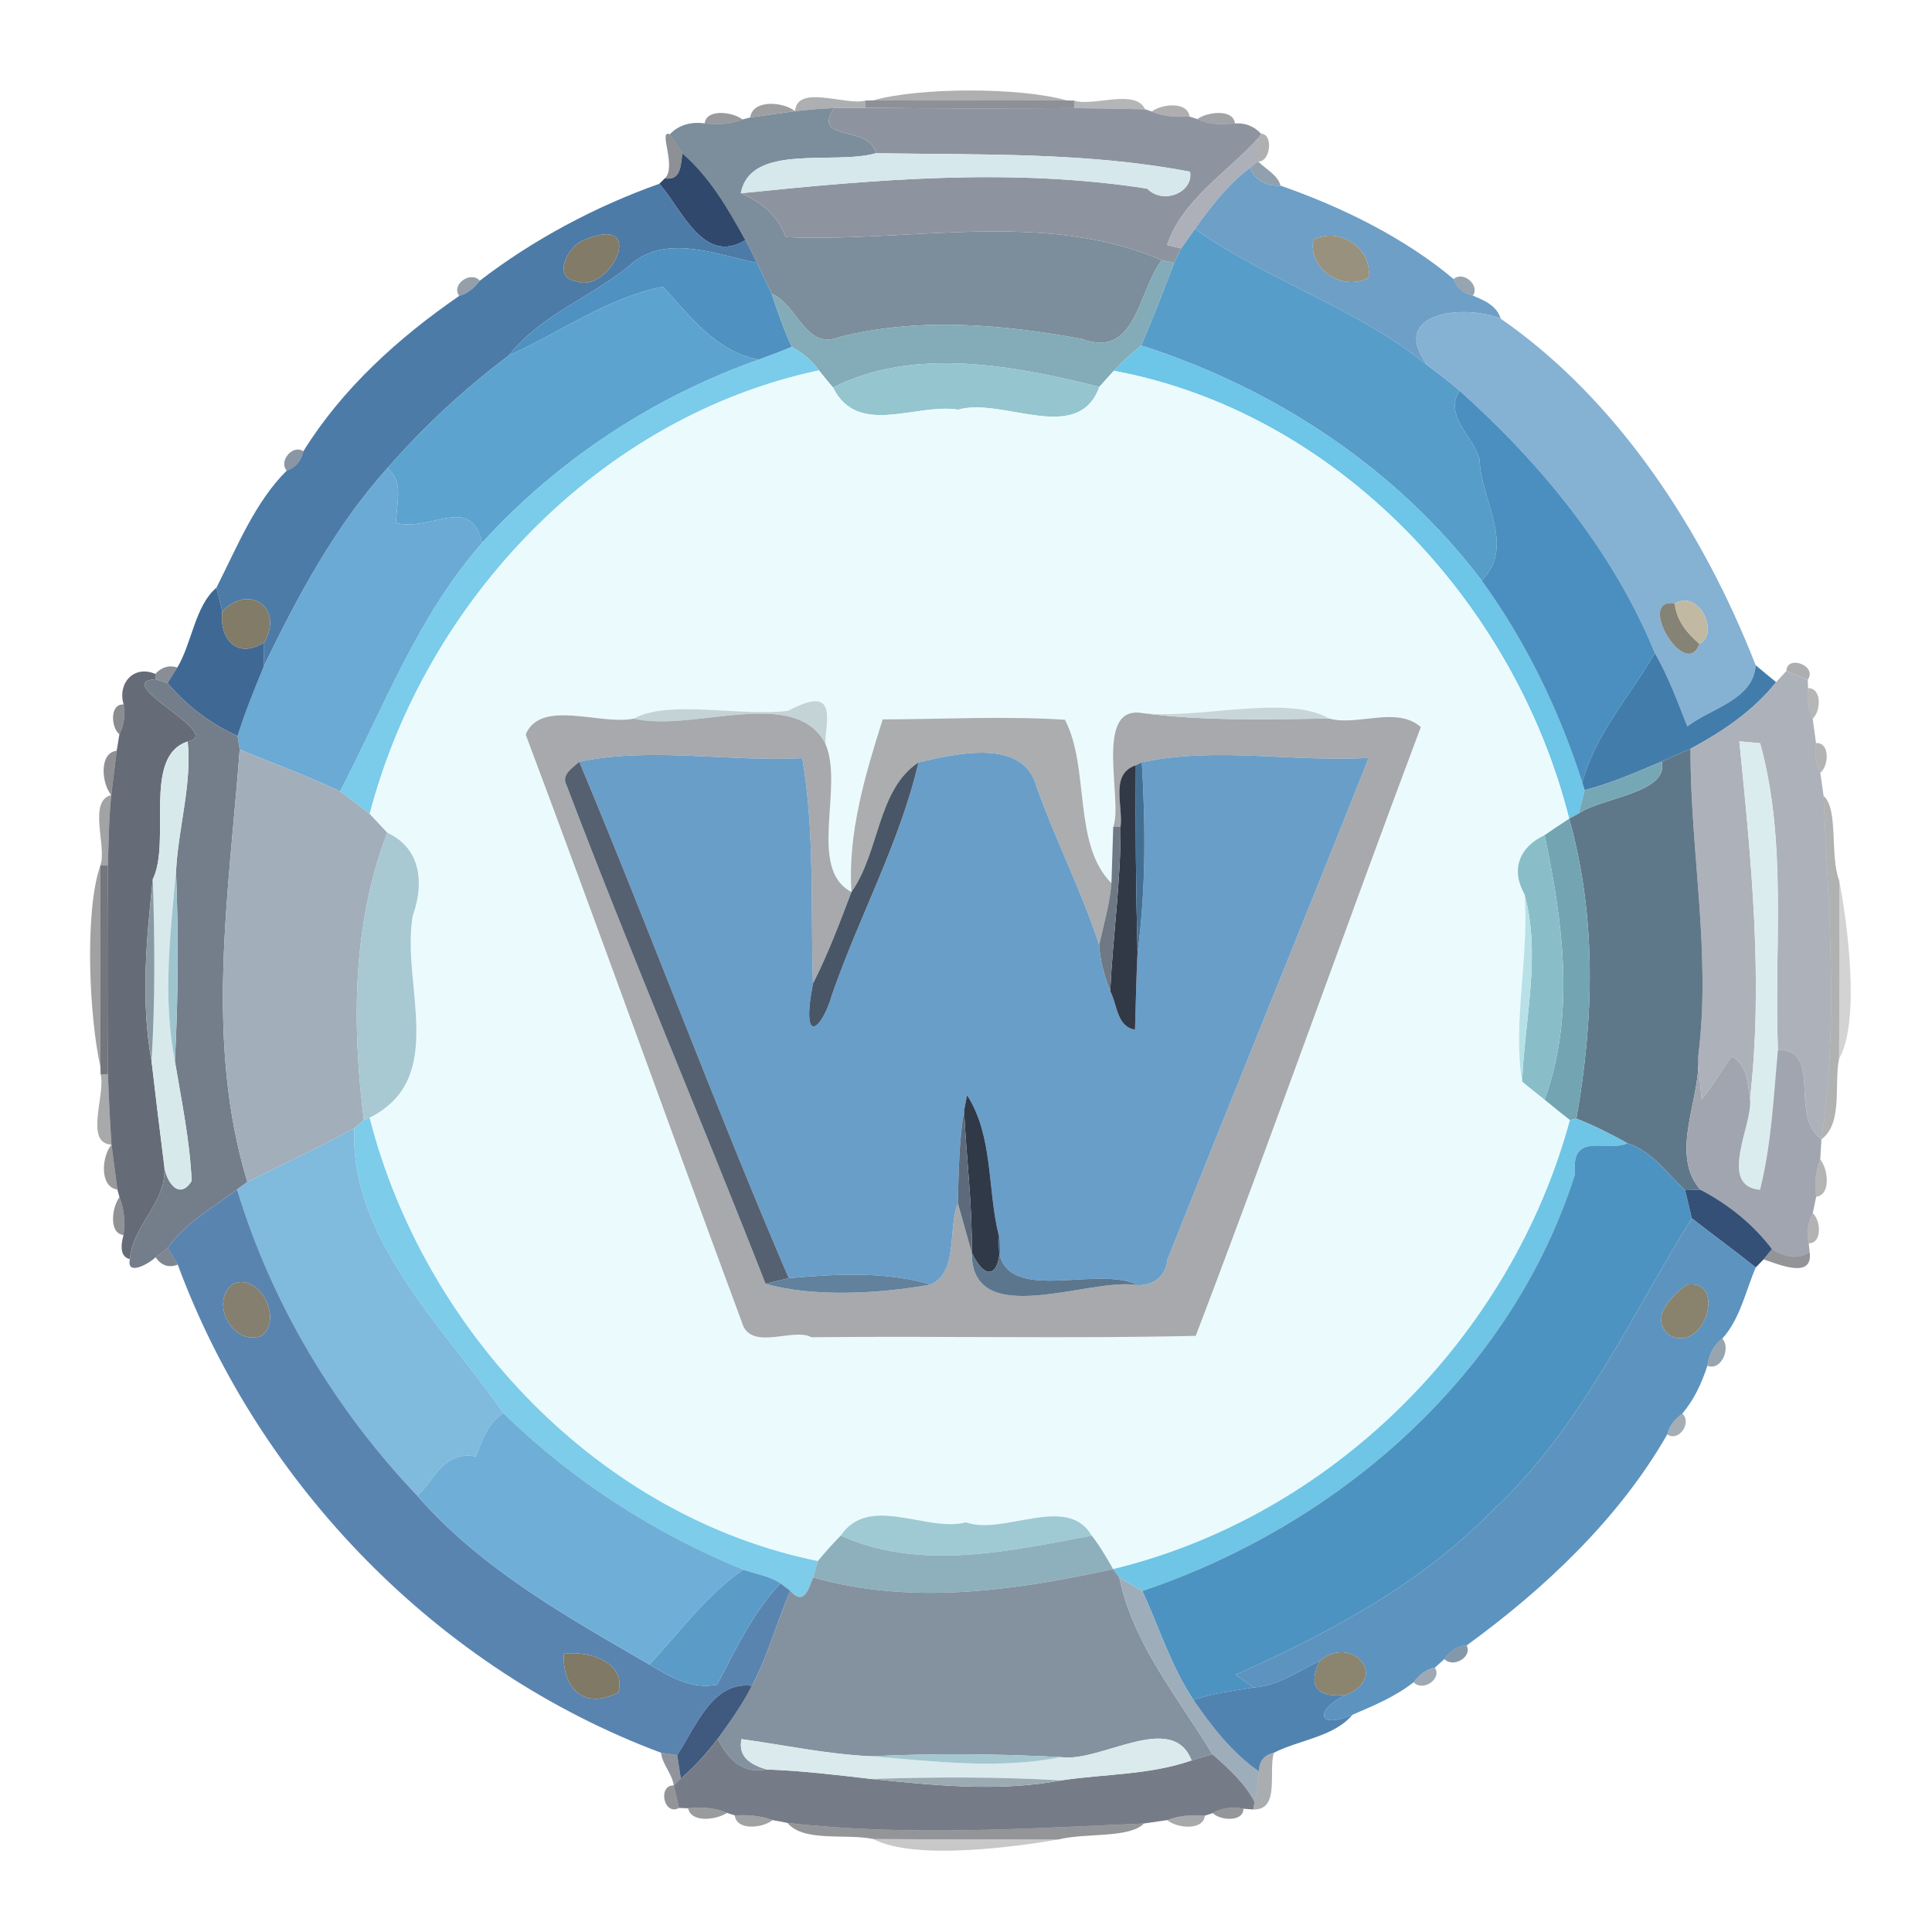 <?xml version="1.0" encoding="UTF-8" ?>
<!DOCTYPE svg PUBLIC "-//W3C//DTD SVG 1.1//EN" "http://www.w3.org/Graphics/SVG/1.1/DTD/svg11.dtd">
<svg width="250pt" height="250pt" viewBox="0 0 250 250" version="1.1" xmlns="http://www.w3.org/2000/svg">
<g id="#37383c66">
<path fill="#37383c" opacity="0.40" d=" M 112.98 12.99 C 119.00 11.28 132.01 11.28 138.01 12.99 C 129.66 12.99 121.32 13.03 112.98 12.99 Z" />
</g>
<g id="#36383c66">
<path fill="#36383c" opacity="0.40" d=" M 102.88 14.39 C 103.13 10.85 109.43 13.71 111.98 13.01 L 112.01 13.95 C 110.64 13.94 109.28 13.96 107.91 13.99 C 106.23 14.04 104.55 14.20 102.88 14.39 Z" />
</g>
<g id="#6a6d75c1">
<path fill="#6a6d75" opacity="0.76" d=" M 111.98 13.01 L 112.98 12.99 C 121.32 13.03 129.66 12.99 138.01 12.99 L 139.00 13.02 L 138.99 13.99 C 130.00 14.03 121.00 14.05 112.01 13.95 L 111.98 13.01 Z" />
</g>
<g id="#35373a5f">
<path fill="#35373a" opacity="0.37" d=" M 139.00 13.02 C 141.51 13.82 146.93 11.43 148.17 14.14 C 145.10 14.06 142.05 14.03 138.99 13.99 L 139.00 13.02 Z" />
</g>
<g id="#45474c84">
<path fill="#45474c" opacity="0.52" d=" M 97.07 15.20 C 97.40 12.81 101.40 13.17 102.88 14.39 C 101.42 14.59 98.52 15.00 97.07 15.20 Z" />
</g>
<g id="#7c8d9bfe">
<path fill="#7c8d9b" opacity="1.00" d=" M 102.88 14.39 C 104.55 14.20 106.23 14.04 107.91 13.99 C 105.00 18.46 112.49 16.08 113.34 19.83 C 107.80 21.39 97.11 18.45 95.86 25.01 C 98.50 26.15 100.69 27.88 101.66 30.68 C 117.77 31.40 135.08 27.09 150.35 33.68 C 147.25 37.55 147.09 46.49 140.03 43.87 C 129.68 41.96 118.96 41.01 108.63 43.61 C 104.22 45.39 103.27 39.45 99.85 38.01 C 99.21 36.68 98.60 35.33 97.95 34.01 C 97.47 33.02 96.99 32.02 96.45 31.07 C 94.21 27.01 91.86 22.92 88.31 19.86 C 87.76 19.04 87.21 18.21 86.67 17.38 C 87.84 16.13 89.51 15.72 91.18 15.97 C 92.83 16.18 94.52 16.09 96.08 15.46 L 97.07 15.20 C 98.52 15.00 101.42 14.59 102.88 14.39 Z" />
</g>
<g id="#8d94a0fe">
<path fill="#8d94a0" opacity="1.00" d=" M 107.91 13.99 C 109.28 13.96 110.64 13.94 112.01 13.95 C 121.00 14.05 130.00 14.03 138.99 13.99 C 142.05 14.03 145.10 14.06 148.17 14.14 L 149.05 14.43 C 150.58 15.13 152.27 15.17 153.92 15.08 L 154.93 15.41 C 156.45 16.14 158.16 16.17 159.81 15.97 C 161.12 15.88 162.25 16.32 163.19 17.30 L 162.79 17.91 C 158.79 22.31 152.98 25.86 151.02 31.70 C 151.48 31.81 152.40 32.03 152.86 32.14 C 152.63 32.61 152.16 33.54 151.93 34.01 C 151.53 33.93 150.74 33.76 150.35 33.68 C 135.08 27.09 117.77 31.40 101.66 30.68 C 100.69 27.88 98.50 26.15 95.86 25.01 C 113.32 23.21 130.98 21.68 148.45 24.41 C 150.53 26.55 154.47 24.87 153.99 22.22 C 140.59 19.66 126.91 20.05 113.34 19.83 C 112.49 16.08 105.00 18.46 107.91 13.99 Z" />
</g>
<g id="#3b3c4069">
<path fill="#3b3c40" opacity="0.41" d=" M 149.05 14.43 C 150.28 13.46 153.68 13.07 153.92 15.08 C 152.27 15.17 150.58 15.13 149.05 14.43 Z" />
</g>
<g id="#4c4e5492">
<path fill="#4c4e54" opacity="0.57" d=" M 91.18 15.97 C 91.42 14.00 94.88 14.50 96.08 15.46 C 94.52 16.09 92.83 16.18 91.18 15.97 Z" />
</g>
<g id="#4a4c5182">
<path fill="#4a4c51" opacity="0.51" d=" M 154.93 15.41 C 156.15 14.50 159.57 14.02 159.81 15.97 C 158.16 16.17 156.45 16.14 154.93 15.41 Z" />
</g>
<g id="#262b3384">
<path fill="#262b33" opacity="0.52" d=" M 86.02 23.09 C 87.63 21.59 85.09 16.67 86.67 17.38 C 87.21 18.21 87.76 19.04 88.31 19.86 C 88.06 21.38 88.16 23.40 86.02 23.09 Z" />
</g>
<g id="#64656881">
<path fill="#646568" opacity="0.51" d=" M 163.19 17.30 C 164.81 17.33 164.39 21.03 162.80 20.89 C 162.80 20.14 162.79 18.66 162.79 17.91 L 163.19 17.30 Z" />
</g>
<g id="#adb0b8fd">
<path fill="#adb0b8" opacity="1.00" d=" M 151.02 31.70 C 152.98 25.86 158.79 22.31 162.79 17.91 C 162.79 18.66 162.80 20.14 162.80 20.89 C 162.53 21.10 161.99 21.53 161.72 21.74 C 158.89 23.89 156.67 26.74 154.64 29.62 C 154.04 30.45 153.44 31.29 152.86 32.14 C 152.40 32.03 151.48 31.81 151.02 31.70 Z" />
</g>
<g id="#30486bfb">
<path fill="#30486b" opacity="1.00" d=" M 88.31 19.86 C 91.86 22.92 94.21 27.01 96.45 31.07 C 91.02 34.40 88.21 27.03 85.32 23.78 C 85.49 23.61 85.84 23.27 86.02 23.09 C 88.16 23.40 88.06 21.38 88.31 19.86 Z" />
</g>
<g id="#d6e8ecff">
<path fill="#d6e8ec" opacity="1.00" d=" M 95.86 25.01 C 97.11 18.45 107.80 21.39 113.34 19.83 C 126.91 20.05 140.59 19.66 153.99 22.22 C 154.47 24.87 150.53 26.55 148.45 24.41 C 130.98 21.68 113.32 23.21 95.86 25.01 Z" />
</g>
<g id="#4d667c9e">
<path fill="#4d667c" opacity="0.62" d=" M 161.72 21.74 C 161.99 21.53 162.53 21.10 162.80 20.89 C 163.74 21.84 165.42 22.72 165.69 24.02 C 163.99 24.14 162.41 23.34 161.72 21.74 Z" />
</g>
<g id="#6a9dc6f9">
<path fill="#6a9dc6" opacity="0.98" d=" M 154.64 29.62 C 156.67 26.74 158.89 23.89 161.72 21.74 C 162.41 23.34 163.99 24.14 165.69 24.02 C 173.60 26.77 181.71 30.75 188.10 36.11 C 188.46 37.25 189.42 38.03 190.59 38.26 C 192.03 38.84 193.72 39.57 194.18 41.23 C 189.48 39.31 179.55 40.39 184.73 47.29 C 175.61 39.84 164.13 36.39 154.64 29.62 M 169.94 31.02 C 169.27 34.64 173.50 37.78 177.06 35.98 C 177.73 32.36 173.48 29.22 169.94 31.02 Z" />
</g>
<g id="#4a78a6fa">
<path fill="#4a78a6" opacity="0.98" d=" M 62.09 36.32 C 69.00 31.00 77.10 26.69 85.32 23.78 C 88.21 27.03 91.02 34.40 96.45 31.07 C 96.99 32.02 97.47 33.02 97.95 34.01 C 92.56 32.95 86.03 30.10 81.37 34.44 C 76.36 38.52 69.90 40.81 65.84 46.00 C 60.10 50.31 54.82 55.20 50.11 60.61 C 43.33 68.15 38.55 77.13 34.15 86.19 C 34.16 85.43 34.17 83.91 34.17 83.14 C 36.82 78.64 32.21 75.47 28.76 79.12 C 28.50 78.09 28.26 77.06 28.01 76.04 C 30.64 70.85 33.00 64.96 37.10 60.90 C 38.26 60.54 39.02 59.56 39.25 58.40 C 44.29 50.27 51.59 43.69 59.42 38.29 C 60.54 37.99 61.41 37.23 62.09 36.32 M 75.29 31.17 C 73.36 32.12 71.47 35.98 74.64 36.41 C 78.91 38.12 84.17 27.27 75.29 31.17 Z" />
</g>
<g id="#579dc9ff">
<path fill="#579dc9" opacity="1.00" d=" M 152.86 32.14 C 153.44 31.29 154.04 30.45 154.64 29.62 C 164.13 36.39 175.61 39.84 184.73 47.29 C 186.12 48.36 187.56 49.38 188.87 50.56 C 186.77 53.83 190.67 56.41 191.46 59.44 C 191.57 64.61 196.21 70.74 191.72 75.11 C 180.70 60.58 164.95 50.23 147.67 44.71 C 149.19 41.18 150.55 37.59 151.93 34.01 C 152.16 33.54 152.63 32.61 152.86 32.14 Z" />
</g>
<g id="#817b68ff">
<path fill="#817b68" opacity="1.00" d=" M 75.29 31.17 C 84.17 27.27 78.91 38.12 74.64 36.41 C 71.47 35.98 73.36 32.12 75.29 31.17 Z" />
</g>
<g id="#98917dff">
<path fill="#98917d" opacity="1.00" d=" M 169.94 31.02 C 173.48 29.22 177.73 32.36 177.06 35.98 C 173.50 37.78 169.27 34.64 169.94 31.02 Z" />
</g>
<g id="#4f91c0ff">
<path fill="#4f91c0" opacity="1.00" d=" M 81.37 34.44 C 86.03 30.10 92.56 32.95 97.95 34.01 C 98.60 35.33 99.21 36.68 99.85 38.01 C 100.62 40.33 101.43 42.65 102.46 44.88 C 101.06 45.48 99.63 46.01 98.20 46.53 C 92.70 45.54 89.33 40.96 85.79 37.10 C 78.56 38.52 72.45 43.04 65.84 46.00 C 69.90 40.81 76.36 38.52 81.37 34.44 Z" />
</g>
<g id="#83abb8ff">
<path fill="#83abb8" opacity="1.00" d=" M 150.35 33.68 C 150.74 33.76 151.53 33.93 151.93 34.01 C 150.55 37.59 149.19 41.18 147.67 44.71 C 146.42 45.72 145.22 46.80 144.13 47.98 C 143.50 48.67 142.87 49.36 142.26 50.06 C 131.25 47.31 118.35 44.80 107.79 50.14 C 107.17 49.41 106.56 48.68 105.97 47.93 C 105.07 46.64 103.83 45.64 102.46 44.88 C 101.43 42.65 100.62 40.33 99.85 38.01 C 103.27 39.45 104.22 45.39 108.63 43.61 C 118.96 41.01 129.68 41.96 140.03 43.87 C 147.09 46.49 147.25 37.55 150.35 33.68 Z" />
</g>
<g id="#273b537e">
<path fill="#273b53" opacity="0.49" d=" M 59.42 38.29 C 58.34 36.80 60.91 35.00 62.09 36.32 C 61.41 37.23 60.54 37.99 59.42 38.29 Z" />
</g>
<g id="#465f7590">
<path fill="#465f75" opacity="0.56" d=" M 188.10 36.11 C 189.32 35.01 191.55 36.90 190.59 38.26 C 189.42 38.03 188.46 37.25 188.10 36.11 Z" />
</g>
<g id="#5ca3cfff">
<path fill="#5ca3cf" opacity="1.00" d=" M 65.84 46.00 C 72.45 43.04 78.56 38.52 85.79 37.10 C 89.33 40.96 92.70 45.54 98.20 46.53 C 84.55 51.35 72.15 59.52 62.38 70.24 C 60.96 63.85 55.65 68.89 51.26 67.66 C 51.22 65.29 52.38 62.30 50.11 60.61 C 54.82 55.20 60.10 50.31 65.84 46.00 Z" />
</g>
<g id="#83afd2f9">
<path fill="#83afd2" opacity="0.98" d=" M 184.73 47.29 C 179.55 40.39 189.48 39.31 194.18 41.23 C 209.34 51.71 220.43 68.76 227.18 86.08 C 226.90 90.58 221.33 91.66 218.34 94.00 C 217.07 90.77 215.87 87.51 214.14 84.50 C 208.73 71.32 199.42 60.00 188.87 50.56 C 187.56 49.38 186.12 48.36 184.73 47.29 M 219.90 83.31 C 222.52 82.19 220.03 76.20 216.72 78.08 C 211.58 77.26 218.13 88.26 219.90 83.31 Z" />
</g>
<g id="#7acceaff">
<path fill="#7accea" opacity="1.00" d=" M 102.46 44.88 C 103.83 45.64 105.07 46.64 105.97 47.93 C 77.67 53.93 55.08 77.66 47.84 105.32 C 46.55 104.36 45.29 103.36 44.00 102.40 C 49.66 91.53 54.06 79.69 62.38 70.24 C 72.15 59.52 84.55 51.35 98.20 46.53 C 99.63 46.01 101.06 45.48 102.46 44.88 Z" />
</g>
<g id="#6dc5e7ff">
<path fill="#6dc5e7" opacity="1.00" d=" M 144.13 47.98 C 145.22 46.80 146.42 45.72 147.67 44.71 C 164.95 50.23 180.70 60.58 191.72 75.11 C 197.48 83.05 201.76 91.94 204.75 101.27 L 205.05 102.24 C 204.80 103.25 204.55 104.26 204.28 105.26 C 203.97 105.43 203.35 105.77 203.05 105.94 C 196.01 77.90 172.99 53.36 144.13 47.98 Z" />
</g>
<g id="#95c5cfff">
<path fill="#95c5cf" opacity="1.00" d=" M 107.79 50.14 C 118.35 44.80 131.25 47.31 142.26 50.06 C 139.50 57.70 129.68 51.34 124.00 53.01 C 118.53 52.12 111.00 56.62 107.79 50.14 Z" />
</g>
<g id="#ebfbfdff">
<path fill="#ebfbfd" opacity="1.00" d=" M 47.84 105.32 C 55.08 77.66 77.67 53.93 105.97 47.93 C 106.56 48.68 107.17 49.41 107.79 50.14 C 111.00 56.62 118.53 52.12 124.00 53.01 C 129.68 51.34 139.50 57.70 142.26 50.06 C 142.87 49.36 143.50 48.67 144.13 47.98 C 172.99 53.36 196.01 77.90 203.05 105.94 C 201.98 106.64 200.91 107.34 199.87 108.07 C 196.59 109.60 195.46 112.51 197.28 115.73 C 197.89 123.67 195.70 132.48 196.96 139.94 C 197.91 140.76 198.90 141.52 199.88 142.30 C 200.95 143.20 202.05 144.07 203.15 144.93 C 195.52 173.03 172.46 196.14 144.04 203.04 C 143.19 201.55 142.33 200.06 141.27 198.71 C 138.11 193.24 129.87 198.73 125.00 196.99 C 119.87 198.32 112.49 193.26 108.79 198.70 C 107.75 199.75 106.77 200.86 105.82 202.00 C 77.50 196.24 54.89 172.26 47.82 144.63 C 58.04 139.51 51.89 127.48 53.40 118.53 C 54.95 114.19 54.43 109.76 50.11 107.75 C 49.35 106.94 48.59 106.13 47.84 105.32 M 82.00 92.99 C 77.69 93.89 69.98 90.38 68.02 95.04 C 77.50 120.29 86.59 145.72 95.97 171.02 C 97.03 175.00 102.65 171.71 105.00 173.04 C 121.57 172.85 138.16 173.24 154.73 172.86 C 164.70 146.71 174.01 120.28 183.85 94.09 C 180.78 91.32 175.64 93.99 172.01 92.98 C 166.45 89.77 154.96 93.15 147.73 92.26 C 141.47 91.28 145.36 103.64 144.05 107.01 C 143.99 108.83 143.87 112.46 143.82 114.28 C 138.79 109.29 141.04 99.29 137.80 93.13 C 129.95 92.64 122.07 93.06 114.22 93.09 C 112.01 100.07 109.66 107.83 110.18 115.42 C 104.43 112.42 109.25 101.84 106.81 96.25 C 106.74 93.54 108.70 88.37 102.00 91.97 C 95.81 92.76 86.56 90.48 82.00 92.99 Z" />
</g>
<g id="#4a8fbfff">
<path fill="#4a8fbf" opacity="1.00" d=" M 191.46 59.44 C 190.67 56.41 186.77 53.83 188.87 50.56 C 199.42 60.00 208.73 71.32 214.14 84.50 C 210.97 90.01 206.39 95.03 204.75 101.27 C 201.76 91.94 197.48 83.05 191.72 75.11 C 196.21 70.74 191.57 64.61 191.46 59.44 Z" />
</g>
<g id="#273e5689">
<path fill="#273e56" opacity="0.54" d=" M 37.10 60.90 C 36.01 59.67 37.90 57.45 39.25 58.40 C 39.02 59.56 38.26 60.54 37.10 60.90 Z" />
</g>
<g id="#6aaad4ff">
<path fill="#6aaad4" opacity="1.00" d=" M 34.15 86.19 C 38.55 77.13 43.33 68.15 50.11 60.61 C 52.38 62.30 51.22 65.29 51.26 67.66 C 55.65 68.89 60.96 63.85 62.38 70.24 C 54.06 79.69 49.66 91.53 44.00 102.40 C 39.77 100.38 35.35 98.79 31.02 96.99 C 30.95 96.55 30.81 95.68 30.74 95.24 C 31.70 92.16 32.93 89.17 34.15 86.19 Z" />
</g>
<g id="#3b6593f9">
<path fill="#3b6593" opacity="0.98" d=" M 22.95 86.37 C 24.88 83.12 25.21 78.44 28.01 76.04 C 28.26 77.06 28.50 78.09 28.76 79.12 C 28.36 82.80 30.72 85.31 34.17 83.14 C 34.17 83.91 34.16 85.43 34.15 86.19 C 32.93 89.17 31.70 92.16 30.74 95.24 C 27.25 93.66 24.15 91.32 21.68 88.39 C 21.99 87.88 22.63 86.87 22.95 86.37 Z" />
</g>
<g id="#817b67ff">
<path fill="#817b67" opacity="1.00" d=" M 28.76 79.12 C 32.21 75.47 36.82 78.64 34.17 83.14 C 30.72 85.31 28.36 82.80 28.76 79.12 Z" />
</g>
<g id="#848376ff">
<path fill="#848376" opacity="1.00" d=" M 219.90 83.31 C 218.13 88.26 211.58 77.26 216.72 78.08 C 216.93 80.27 218.30 81.93 219.90 83.31 Z" />
</g>
<g id="#c1b9a2ff">
<path fill="#c1b9a2" opacity="1.00" d=" M 216.72 78.08 C 220.03 76.20 222.52 82.19 219.90 83.31 C 218.30 81.93 216.93 80.27 216.72 78.08 Z" />
</g>
<g id="#427cabfe">
<path fill="#427cab" opacity="1.00" d=" M 204.75 101.27 C 206.39 95.03 210.97 90.01 214.14 84.50 C 215.87 87.51 217.07 90.77 218.34 94.00 C 221.33 91.66 226.90 90.58 227.18 86.08 C 228.06 86.80 228.93 87.55 229.83 88.27 C 226.88 91.99 222.89 94.67 218.75 96.89 C 217.50 97.43 216.25 97.97 215.02 98.54 C 211.76 99.92 208.49 101.35 205.05 102.24 L 204.75 101.27 Z" />
</g>
<g id="#2c354490">
<path fill="#2c3544" opacity="0.56" d=" M 20.09 87.20 C 20.93 86.31 21.88 86.03 22.95 86.37 C 22.63 86.87 21.99 87.88 21.68 88.39 C 21.29 88.27 20.52 88.02 20.14 87.89 L 20.09 87.20 Z" />
</g>
<g id="#45474b6f">
<path fill="#45474b" opacity="0.44" d=" M 231.16 86.82 C 231.21 84.69 235.20 86.13 233.93 87.94 C 233.00 87.59 232.07 87.22 231.16 86.82 Z" />
</g>
<g id="#666c77fc">
<path fill="#666c77" opacity="1.00" d=" M 16.00 91.16 C 15.17 88.43 17.30 86.01 20.09 87.20 L 20.14 87.89 C 14.14 88.29 29.26 95.02 24.29 95.95 C 18.38 97.86 22.20 108.80 19.77 113.78 C 18.95 121.54 18.19 129.56 19.61 137.30 C 20.13 141.81 20.68 146.31 21.25 150.82 C 21.73 155.51 17.16 158.45 16.81 162.93 C 15.76 162.69 15.48 161.65 15.98 159.81 C 16.21 158.16 16.08 156.47 15.46 154.92 L 15.19 153.93 C 15.00 152.48 14.62 149.57 14.43 148.12 C 14.23 145.07 14.07 142.04 13.97 138.99 C 14.01 130.00 14.02 121.01 13.96 112.01 C 14.06 108.96 14.08 105.92 14.40 102.88 C 14.57 101.45 14.93 98.58 15.10 97.15 C 15.19 96.61 15.36 95.55 15.45 95.02 C 16.07 93.83 16.21 92.47 16.00 91.16 Z" />
</g>
<g id="#adb1b9fd">
<path fill="#adb1b9" opacity="1.00" d=" M 229.83 88.27 C 230.16 87.91 230.83 87.18 231.16 86.82 C 232.07 87.22 233.00 87.59 233.93 87.94 L 233.96 89.05 C 233.80 90.39 233.92 91.77 234.56 92.98 C 234.67 93.78 234.89 95.37 234.99 96.16 C 234.79 97.47 234.92 98.81 235.55 99.99 C 235.65 100.74 235.87 102.24 235.97 102.99 C 236.63 117.80 237.92 132.67 235.69 147.43 C 231.44 144.36 235.92 135.82 230.06 135.84 C 229.54 122.66 231.32 109.05 227.76 96.17 C 227.09 96.11 225.74 95.99 225.07 95.93 C 226.61 111.29 228.19 126.83 226.45 142.24 C 226.14 140.19 226.14 137.81 224.07 136.70 C 222.73 138.52 221.66 140.52 220.20 142.25 C 219.99 140.42 219.84 138.60 219.74 136.77 C 221.46 123.40 218.71 110.19 218.75 96.89 C 222.89 94.67 226.88 91.99 229.83 88.27 Z" />
</g>
<g id="#747e8afe">
<path fill="#747e8a" opacity="1.00" d=" M 24.29 95.95 C 29.26 95.02 14.14 88.29 20.14 87.89 C 20.52 88.02 21.29 88.27 21.68 88.39 C 24.15 91.32 27.25 93.66 30.74 95.24 C 30.81 95.68 30.95 96.55 31.02 96.99 C 29.62 115.55 26.46 134.76 32.01 152.94 C 31.68 153.19 31.01 153.67 30.68 153.92 C 27.57 156.27 23.98 158.22 21.70 161.47 C 21.30 161.78 20.52 162.39 20.12 162.69 C 19.43 163.43 16.31 165.25 16.81 162.93 C 17.16 158.45 21.73 155.51 21.25 150.82 C 21.44 152.81 23.15 155.45 24.80 152.82 C 24.57 147.59 23.48 142.44 22.63 137.30 C 23.07 129.12 23.10 120.94 22.78 112.76 C 23.05 107.15 24.85 101.58 24.29 95.95 Z" />
</g>
<g id="#5d5d5f74">
<path fill="#5d5d5f" opacity="0.45" d=" M 233.96 89.05 C 235.78 89.02 235.63 92.07 234.56 92.98 C 233.92 91.77 233.80 90.39 233.96 89.05 Z" />
</g>
<g id="#33363b91">
<path fill="#33363b" opacity="0.57" d=" M 15.45 95.02 C 14.36 94.16 14.17 91.03 16.00 91.16 C 16.21 92.47 16.07 93.83 15.45 95.02 Z" />
</g>
<g id="#c4d3d5ff">
<path fill="#c4d3d5" opacity="1.00" d=" M 82.00 92.99 C 86.56 90.48 95.81 92.76 102.00 91.97 C 108.70 88.37 106.74 93.54 106.81 96.25 C 102.86 88.66 89.70 94.80 82.00 92.99 Z" />
</g>
<g id="#a7a9acff">
<path fill="#a7a9ac" opacity="1.00" d=" M 144.05 107.01 C 145.36 103.64 141.47 91.28 147.73 92.26 C 155.78 93.33 163.91 93.07 172.01 92.98 C 175.64 93.99 180.78 91.32 183.85 94.09 C 174.01 120.28 164.70 146.71 154.73 172.86 C 138.16 173.24 121.57 172.85 105.00 173.04 C 102.65 171.71 97.03 175.00 95.97 171.02 C 86.59 145.72 77.50 120.29 68.02 95.04 C 69.98 90.38 77.69 93.89 82.00 92.99 C 89.70 94.80 102.86 88.66 106.81 96.25 C 109.25 101.84 104.43 112.42 110.18 115.42 C 108.65 119.42 107.16 123.45 105.20 127.27 C 104.88 117.55 105.45 107.74 103.82 98.11 C 94.35 98.60 84.15 96.62 74.96 98.57 C 74.08 99.38 72.54 100.25 73.34 101.68 C 81.55 123.30 90.64 144.58 99.06 166.12 C 105.13 167.86 113.70 167.44 120.42 166.22 C 124.05 164.61 122.60 159.10 123.95 155.70 C 124.55 157.83 125.15 159.97 125.75 162.11 C 125.69 172.36 141.24 165.15 147.25 166.31 C 149.28 166.28 150.80 165.26 151.06 163.02 C 159.66 141.34 168.50 119.75 177.11 98.07 C 167.42 98.64 157.26 96.58 147.75 98.64 L 146.98 99.02 C 143.59 100.15 145.34 104.17 145.00 106.97 L 144.05 107.01 Z" />
</g>
<g id="#c8d6d9ff">
<path fill="#c8d6d9" opacity="1.00" d=" M 147.73 92.26 C 154.96 93.15 166.45 89.77 172.01 92.98 C 163.91 93.07 155.78 93.33 147.73 92.26 Z" />
</g>
<g id="#abadafff">
<path fill="#abadaf" opacity="1.00" d=" M 114.22 93.09 C 122.07 93.06 129.95 92.64 137.80 93.13 C 141.04 99.29 138.79 109.29 143.82 114.28 C 143.59 116.99 142.82 119.61 142.23 122.26 C 139.96 115.30 136.61 108.76 134.15 101.87 C 132.50 95.43 123.77 97.51 118.85 98.66 C 113.51 102.17 113.83 110.28 110.18 115.42 C 109.66 107.83 112.01 100.07 114.22 93.09 Z" />
</g>
<g id="#d8e9ecff">
<path fill="#d8e9ec" opacity="1.00" d=" M 19.77 113.78 C 22.20 108.80 18.38 97.86 24.29 95.95 C 24.85 101.58 23.05 107.15 22.78 112.76 C 22.02 120.86 21.04 129.23 22.63 137.30 C 23.48 142.44 24.57 147.59 24.80 152.82 C 23.15 155.45 21.44 152.81 21.25 150.82 C 20.68 146.31 20.13 141.81 19.61 137.30 C 20.09 129.46 20.03 121.62 19.77 113.78 Z" />
</g>
<g id="#dbecefff">
<path fill="#dbecef" opacity="1.00" d=" M 225.07 95.93 C 225.74 95.99 227.09 96.11 227.76 96.17 C 231.32 109.05 229.54 122.66 230.06 135.84 C 229.50 141.90 229.23 148.03 227.75 153.96 C 222.19 153.48 226.87 145.40 226.45 142.24 C 228.19 126.83 226.61 111.29 225.07 95.93 Z" />
</g>
<g id="#6565667d">
<path fill="#656566" opacity="0.49" d=" M 234.99 96.16 C 236.83 96.01 236.65 99.15 235.55 99.99 C 234.92 98.81 234.79 97.47 234.99 96.16 Z" />
</g>
<g id="#33353a8d">
<path fill="#33353a" opacity="0.55" d=" M 14.40 102.88 C 13.17 101.48 12.76 97.40 15.10 97.15 C 14.93 98.58 14.57 101.45 14.40 102.88 Z" />
</g>
<g id="#a2aebaff">
<path fill="#a2aeba" opacity="1.00" d=" M 31.02 96.99 C 35.35 98.79 39.77 100.38 44.00 102.40 C 45.29 103.36 46.55 104.36 47.84 105.32 C 48.59 106.13 49.35 106.94 50.11 107.75 C 45.57 119.58 45.54 132.53 47.08 144.94 C 46.77 145.20 46.16 145.71 45.86 145.96 C 41.35 148.49 36.63 150.62 32.01 152.94 C 26.46 134.76 29.62 115.55 31.02 96.99 Z" />
</g>
<g id="#5f7889ff">
<path fill="#5f7889" opacity="1.00" d=" M 215.02 98.54 C 216.25 97.97 217.50 97.43 218.75 96.89 C 218.71 110.19 221.46 123.40 219.74 136.77 C 220.12 142.20 215.97 149.22 220.01 153.94 C 219.52 153.95 218.54 153.99 218.06 154.01 C 215.68 151.83 213.80 148.95 210.59 147.94 C 208.45 146.75 206.27 145.63 203.98 144.75 C 206.26 131.86 206.62 118.68 203.05 105.94 C 203.35 105.77 203.97 105.43 204.28 105.26 C 207.20 103.20 216.01 102.64 215.02 98.54 Z" />
</g>
<g id="#699ec9ff">
<path fill="#699ec9" opacity="1.00" d=" M 74.96 98.57 C 84.15 96.62 94.35 98.60 103.82 98.11 C 105.45 107.74 104.88 117.55 105.20 127.27 C 103.59 135.62 106.37 133.23 107.68 128.66 C 111.17 118.58 116.41 109.09 118.85 98.66 C 123.77 97.51 132.50 95.43 134.15 101.87 C 136.61 108.76 139.96 115.30 142.23 122.26 C 142.35 124.33 142.93 126.32 143.66 128.25 C 144.58 129.98 144.50 132.87 146.87 133.23 C 146.98 129.88 147.03 126.56 147.20 123.22 C 148.29 115.08 148.24 106.83 147.75 98.64 C 157.26 96.58 167.42 98.64 177.11 98.07 C 168.50 119.75 159.66 141.34 151.06 163.02 C 150.80 165.26 149.28 166.28 147.25 166.31 C 141.63 163.39 128.26 169.82 129.22 159.78 C 127.76 153.83 128.54 147.00 125.14 141.72 C 125.04 142.22 124.85 143.22 124.75 143.72 C 124.09 147.68 124.05 151.70 123.95 155.70 C 122.60 159.10 124.05 164.61 120.42 166.22 C 114.44 164.46 108.18 164.88 102.06 165.39 C 92.59 143.33 84.24 120.75 74.96 98.57 Z" />
</g>
<g id="#556171ff">
<path fill="#556171" opacity="1.00" d=" M 73.34 101.68 C 72.54 100.25 74.08 99.38 74.96 98.57 C 84.24 120.75 92.59 143.33 102.06 165.39 C 101.06 165.64 100.06 165.88 99.06 166.12 C 90.64 144.58 81.55 123.30 73.34 101.68 Z" />
</g>
<g id="#485667ff">
<path fill="#485667" opacity="1.00" d=" M 110.18 115.42 C 113.83 110.28 113.51 102.17 118.85 98.66 C 116.41 109.09 111.17 118.58 107.68 128.66 C 106.37 133.23 103.59 135.62 105.20 127.27 C 107.16 123.45 108.65 119.42 110.18 115.42 Z" />
</g>
<g id="#323946ff">
<path fill="#323946" opacity="1.00" d=" M 145.00 106.97 C 145.34 104.17 143.59 100.15 146.98 99.02 C 146.92 107.09 146.98 115.15 147.20 123.22 C 147.03 126.56 146.98 129.88 146.87 133.23 C 144.50 132.87 144.58 129.98 143.66 128.25 C 144.00 121.15 145.04 114.09 145.00 106.97 Z" />
</g>
<g id="#446f95ff">
<path fill="#446f95" opacity="1.00" d=" M 146.98 99.02 L 147.75 98.64 C 148.24 106.83 148.29 115.08 147.20 123.22 C 146.98 115.15 146.92 107.09 146.98 99.02 Z" />
</g>
<g id="#76a7b5ff">
<path fill="#76a7b5" opacity="1.00" d=" M 205.05 102.24 C 208.49 101.35 211.76 99.92 215.02 98.54 C 216.01 102.64 207.20 103.20 204.28 105.26 C 204.55 104.26 204.80 103.25 205.05 102.24 Z" />
</g>
<g id="#292b2f6e">
<path fill="#292b2f" opacity="0.43" d=" M 12.99 111.97 C 13.86 109.62 11.33 103.64 14.40 102.88 C 14.08 105.92 14.06 108.96 13.96 112.01 L 12.99 111.97 Z" />
</g>
<g id="#6b6c6d87">
<path fill="#6b6c6d" opacity="0.53" d=" M 235.97 102.99 C 237.94 104.71 236.74 110.67 238.00 113.98 C 238.02 121.66 238.02 129.34 237.97 137.02 C 237.30 140.42 238.50 145.34 235.69 147.43 C 237.92 132.67 236.63 117.80 235.97 102.99 Z" />
</g>
<g id="#73a4b2ff">
<path fill="#73a4b2" opacity="1.00" d=" M 199.87 108.07 C 200.91 107.34 201.98 106.64 203.05 105.94 C 206.62 118.68 206.26 131.86 203.98 144.75 L 203.15 144.93 C 202.05 144.07 200.95 143.20 199.88 142.30 C 203.87 131.34 202.24 119.24 199.87 108.07 Z" />
</g>
<g id="#6e7985ff">
<path fill="#6e7985" opacity="1.00" d=" M 144.05 107.01 L 145.00 106.97 C 145.04 114.09 144.00 121.15 143.66 128.25 C 142.93 126.32 142.35 124.33 142.23 122.26 C 142.82 119.61 143.59 116.99 143.82 114.28 C 143.87 112.46 143.99 108.83 144.05 107.01 Z" />
</g>
<g id="#a8c8d2ff">
<path fill="#a8c8d2" opacity="1.00" d=" M 50.11 107.75 C 54.43 109.76 54.95 114.19 53.40 118.53 C 51.89 127.48 58.04 139.51 47.82 144.63 L 47.08 144.94 C 45.54 132.53 45.57 119.58 50.11 107.75 Z" />
</g>
<g id="#89bec9ff">
<path fill="#89bec9" opacity="1.00" d=" M 197.28 115.73 C 195.46 112.51 196.59 109.60 199.87 108.07 C 202.24 119.24 203.87 131.34 199.88 142.30 C 198.90 141.52 197.91 140.76 196.96 139.94 C 197.29 131.90 199.41 123.63 197.28 115.73 Z" />
</g>
<g id="#292a2f6f">
<path fill="#292a2f" opacity="0.44" d=" M 12.99 138.02 C 11.59 131.86 10.87 118.09 12.99 111.97 C 13.00 120.65 13.02 129.34 12.99 138.02 Z" />
</g>
<g id="#4f525ac9">
<path fill="#4f525a" opacity="0.79" d=" M 12.99 111.97 L 13.96 112.01 C 14.02 121.01 14.01 130.00 13.97 138.99 L 13.02 139.01 L 12.99 138.02 C 13.02 129.34 13.00 120.65 12.99 111.97 Z" />
</g>
<g id="#9ec4ceff">
<path fill="#9ec4ce" opacity="1.00" d=" M 22.63 137.30 C 21.04 129.23 22.02 120.86 22.78 112.76 C 23.10 120.94 23.07 129.12 22.63 137.30 Z" />
</g>
<g id="#8a9aa4ff">
<path fill="#8a9aa4" opacity="1.00" d=" M 19.61 137.30 C 18.19 129.56 18.95 121.54 19.77 113.78 C 20.03 121.62 20.09 129.46 19.61 137.30 Z" />
</g>
<g id="#2d2d2d36">
<path fill="#2d2d2d" opacity="0.21" d=" M 238.00 113.98 C 238.98 118.98 240.80 132.09 237.97 137.02 C 238.02 129.34 238.02 121.66 238.00 113.98 Z" />
</g>
<g id="#b7e1e7ff">
<path fill="#b7e1e7" opacity="1.00" d=" M 197.28 115.73 C 199.41 123.63 197.29 131.90 196.96 139.94 C 195.70 132.48 197.89 123.67 197.28 115.73 Z" />
</g>
<g id="#a0a5affd">
<path fill="#a0a5af" opacity="1.00" d=" M 230.06 135.84 C 235.92 135.82 231.44 144.36 235.69 147.43 C 235.66 148.08 235.58 149.38 235.54 150.03 C 234.87 151.55 234.82 153.22 235.01 154.86 C 234.90 155.39 234.68 156.45 234.57 156.99 C 233.91 158.18 233.75 159.56 234.05 160.89 L 234.17 162.02 C 232.53 163.11 230.83 162.58 229.29 161.63 C 226.84 158.38 223.60 155.81 220.01 153.94 C 215.97 149.22 220.12 142.20 219.74 136.77 C 219.84 138.60 219.99 140.42 220.20 142.25 C 221.66 140.52 222.73 138.52 224.07 136.70 C 226.14 137.81 226.14 140.19 226.45 142.24 C 226.87 145.40 222.19 153.48 227.75 153.96 C 229.23 148.03 229.50 141.90 230.06 135.84 Z" />
</g>
<g id="#26282c66">
<path fill="#26282c" opacity="0.40" d=" M 13.02 139.01 L 13.97 138.99 C 14.07 142.04 14.23 145.07 14.43 148.12 C 10.86 147.94 13.70 141.56 13.02 139.01 Z" />
</g>
<g id="#303948ff">
<path fill="#303948" opacity="1.00" d=" M 125.14 141.72 C 128.54 147.00 127.76 153.83 129.22 159.78 C 129.89 163.91 128.08 166.91 125.75 162.11 C 125.83 155.96 125.05 149.85 124.75 143.72 C 124.85 143.22 125.04 142.22 125.14 141.72 Z" />
</g>
<g id="#5c6a7bff">
<path fill="#5c6a7b" opacity="1.00" d=" M 123.95 155.70 C 124.05 151.70 124.09 147.68 124.75 143.72 C 125.05 149.85 125.83 155.96 125.75 162.11 C 125.15 159.97 124.55 157.83 123.95 155.70 Z" />
</g>
<g id="#7ccceaff">
<path fill="#7cccea" opacity="1.00" d=" M 45.86 145.96 C 46.16 145.71 46.77 145.20 47.08 144.94 L 47.82 144.63 C 54.89 172.26 77.50 196.24 105.82 202.00 C 105.66 202.53 105.36 203.59 105.21 204.12 C 104.62 205.74 103.98 207.80 102.27 205.86 C 101.95 205.62 101.30 205.12 100.98 204.88 C 99.55 203.91 97.78 203.69 96.19 203.11 C 84.65 198.41 74.05 191.56 65.13 182.85 C 57.52 171.86 45.14 160.20 45.86 145.96 Z" />
</g>
<g id="#6fc5e5ff">
<path fill="#6fc5e5" opacity="1.00" d=" M 203.15 144.93 L 203.98 144.75 C 206.27 145.63 208.45 146.75 210.59 147.94 C 207.90 149.15 203.24 146.29 203.81 151.92 C 195.57 177.88 173.22 197.34 147.81 205.87 C 146.81 205.29 145.83 204.72 144.84 204.15 C 144.64 203.87 144.24 203.32 144.04 203.04 C 172.46 196.14 195.52 173.03 203.15 144.93 Z" />
</g>
<g id="#80baddff">
<path fill="#80badd" opacity="1.00" d=" M 32.01 152.94 C 36.63 150.62 41.35 148.49 45.86 145.96 C 45.14 160.20 57.52 171.86 65.13 182.85 C 63.12 184.16 62.39 186.37 61.56 188.47 C 57.36 187.70 56.31 191.45 53.99 193.54 C 43.34 182.35 35.17 168.72 30.68 153.92 C 31.01 153.67 31.68 153.19 32.01 152.94 Z" />
</g>
<g id="#3032367e">
<path fill="#303236" opacity="0.49" d=" M 14.43 148.12 C 14.62 149.57 15.00 152.48 15.19 153.93 C 12.82 153.58 13.17 149.58 14.43 148.12 Z" />
</g>
<g id="#4d93c1ff">
<path fill="#4d93c1" opacity="1.00" d=" M 203.81 151.92 C 203.24 146.29 207.90 149.15 210.59 147.94 C 213.80 148.95 215.68 151.83 218.06 154.01 C 218.34 155.22 218.63 156.43 218.92 157.65 C 210.99 170.38 204.59 184.76 193.30 195.30 C 183.92 204.95 172.00 211.31 159.88 216.71 C 160.46 217.12 161.62 217.95 162.20 218.36 C 159.58 218.82 156.93 219.07 154.43 219.97 C 151.52 215.62 150.00 210.58 147.81 205.87 C 173.22 197.34 195.57 177.88 203.81 151.92 Z" />
</g>
<g id="#5a5c5c76">
<path fill="#5a5c5c" opacity="0.46" d=" M 235.01 154.86 C 234.82 153.22 234.87 151.55 235.54 150.03 C 236.54 151.20 236.97 154.63 235.01 154.86 Z" />
</g>
<g id="#5782aefa">
<path fill="#5782ae" opacity="0.98" d=" M 21.70 161.47 C 23.98 158.22 27.57 156.27 30.68 153.92 C 35.17 168.72 43.34 182.35 53.99 193.54 C 62.28 203.02 73.30 209.17 84.04 215.39 C 86.69 216.95 89.47 218.66 92.79 218.00 C 95.19 213.43 97.42 208.69 100.98 204.88 C 101.30 205.12 101.95 205.62 102.27 205.86 C 100.49 209.91 99.39 214.24 97.30 218.15 C 92.23 217.45 90.02 223.49 87.63 227.10 C 87.11 227.03 86.07 226.88 85.55 226.81 C 56.82 216.08 33.62 192.32 23.00 163.64 C 22.67 163.09 22.02 162.01 21.70 161.47 M 30.22 166.11 C 27.03 168.36 30.04 174.19 33.77 172.89 C 36.70 170.89 33.67 164.68 30.22 166.11 M 72.95 214.00 C 72.77 217.82 75.12 221.54 80.03 218.99 C 81.04 215.01 76.03 213.55 72.95 214.00 Z" />
</g>
<g id="#345076fb">
<path fill="#345076" opacity="1.00" d=" M 218.06 154.01 C 218.54 153.99 219.52 153.95 220.01 153.94 C 223.60 155.81 226.84 158.38 229.29 161.63 C 229.01 161.97 228.47 162.63 228.20 162.97 C 227.95 163.23 227.45 163.75 227.19 164.01 C 224.47 161.84 221.66 159.79 218.92 157.65 C 218.63 156.43 218.34 155.22 218.06 154.01 Z" />
</g>
<g id="#37393e8b">
<path fill="#37393e" opacity="0.55" d=" M 15.46 154.92 C 16.08 156.47 16.21 158.16 15.98 159.81 C 14.01 159.59 14.51 156.13 15.46 154.92 Z" />
</g>
<g id="#6465677d">
<path fill="#646567" opacity="0.49" d=" M 234.05 160.89 C 233.75 159.56 233.91 158.18 234.57 156.99 C 235.60 157.87 235.83 160.90 234.05 160.89 Z" />
</g>
<g id="#5d93bffb">
<path fill="#5d93bf" opacity="1.00" d=" M 193.30 195.30 C 204.59 184.76 210.99 170.38 218.92 157.65 C 221.66 159.79 224.47 161.84 227.19 164.01 C 225.87 167.10 225.16 170.68 222.87 173.21 C 221.71 174.02 221.11 175.36 220.93 176.73 C 220.22 178.95 219.20 181.14 217.69 182.92 C 216.76 183.59 215.99 184.46 215.74 185.61 C 209.51 196.52 199.78 205.65 189.78 212.92 C 188.54 212.95 187.59 213.71 186.91 214.68 C 186.60 214.96 185.98 215.51 185.67 215.79 C 184.50 215.98 183.60 216.74 182.92 217.68 C 180.57 219.54 177.75 220.71 175.01 221.89 C 170.29 223.90 170.19 221.15 174.21 219.29 C 179.80 217.06 174.96 211.45 170.81 214.88 C 168.02 216.22 165.41 218.15 162.20 218.36 C 161.62 217.95 160.46 217.12 159.88 216.71 C 172.00 211.31 183.92 204.95 193.30 195.30 M 218.29 166.24 C 216.25 167.65 213.22 170.82 216.23 172.89 C 220.72 174.89 223.39 165.43 218.29 166.24 Z" />
</g>
<g id="#5c768eff">
<path fill="#5c768e" opacity="1.00" d=" M 129.22 159.78 C 128.26 169.82 141.63 163.39 147.25 166.31 C 141.24 165.15 125.69 172.36 125.75 162.11 C 128.08 166.91 129.89 163.91 129.22 159.78 Z" />
</g>
<g id="#364253a3">
<path fill="#364253" opacity="0.64" d=" M 20.12 162.69 C 20.52 162.39 21.30 161.78 21.70 161.47 C 22.02 162.01 22.67 163.09 23.00 163.64 C 21.86 164.09 20.90 163.78 20.12 162.69 Z" />
</g>
<g id="#484b5197">
<path fill="#484b51" opacity="0.59" d=" M 228.20 162.97 C 228.47 162.63 229.01 161.97 229.29 161.63 C 230.83 162.58 232.53 163.11 234.17 162.02 C 234.65 165.60 230.13 163.58 228.20 162.97 Z" />
</g>
<g id="#61819cff">
<path fill="#61819c" opacity="1.00" d=" M 102.06 165.39 C 108.18 164.88 114.44 164.46 120.42 166.22 C 113.70 167.44 105.13 167.86 99.06 166.12 C 100.06 165.88 101.06 165.64 102.06 165.39 Z" />
</g>
<g id="#847f6eff">
<path fill="#847f6e" opacity="1.00" d=" M 30.22 166.11 C 33.67 164.68 36.70 170.89 33.77 172.89 C 30.04 174.19 27.03 168.36 30.22 166.11 Z" />
</g>
<g id="#89826dff">
<path fill="#89826d" opacity="1.00" d=" M 218.29 166.24 C 223.39 165.43 220.72 174.89 216.23 172.89 C 213.22 170.82 216.25 167.65 218.29 166.24 Z" />
</g>
<g id="#42596e89">
<path fill="#42596e" opacity="0.54" d=" M 220.93 176.73 C 221.11 175.36 221.71 174.02 222.87 173.21 C 224.00 174.48 222.72 177.43 220.93 176.73 Z" />
</g>
<g id="#6fafd7ff">
<path fill="#6fafd7" opacity="1.00" d=" M 65.13 182.85 C 74.05 191.56 84.65 198.41 96.19 203.11 C 91.34 206.45 87.96 211.24 84.04 215.39 C 73.30 209.17 62.28 203.02 53.99 193.54 C 56.31 191.45 57.36 187.70 61.56 188.47 C 62.39 186.37 63.12 184.16 65.13 182.85 Z" />
</g>
<g id="#33475870">
<path fill="#334758" opacity="0.44" d=" M 215.74 185.61 C 215.99 184.46 216.76 183.59 217.69 182.92 C 218.98 184.08 217.23 186.64 215.74 185.61 Z" />
</g>
<g id="#9fcad4ff">
<path fill="#9fcad4" opacity="1.00" d=" M 108.79 198.70 C 112.49 193.26 119.87 198.32 125.00 196.99 C 129.87 198.73 138.11 193.24 141.27 198.71 C 130.68 200.69 119.02 203.36 108.79 198.70 Z" />
</g>
<g id="#8eb0bdff">
<path fill="#8eb0bd" opacity="1.00" d=" M 105.82 202.00 C 106.77 200.86 107.75 199.75 108.79 198.70 C 119.02 203.36 130.68 200.69 141.27 198.71 C 142.33 200.06 143.19 201.55 144.04 203.04 C 131.35 205.83 117.95 207.75 105.21 204.12 C 105.36 203.59 105.66 202.53 105.82 202.00 Z" />
</g>
<g id="#5a9bc8ff">
<path fill="#5a9bc8" opacity="1.00" d=" M 96.19 203.11 C 97.78 203.69 99.55 203.91 100.98 204.88 C 97.42 208.69 95.19 213.43 92.79 218.00 C 89.47 218.66 86.69 216.95 84.04 215.39 C 87.96 211.24 91.34 206.45 96.19 203.11 Z" />
</g>
<g id="#84919fff">
<path fill="#84919f" opacity="1.00" d=" M 105.21 204.12 C 117.95 207.75 131.35 205.83 144.04 203.04 C 144.24 203.32 144.64 203.87 144.84 204.15 C 146.65 212.79 152.43 219.63 156.89 227.00 C 155.99 227.26 155.09 227.52 154.19 227.80 C 151.69 221.32 142.39 228.12 137.30 227.37 C 129.12 226.94 120.93 226.86 112.75 227.26 C 107.09 227.01 101.54 225.81 95.95 225.04 C 95.46 227.41 97.22 228.37 99.19 228.97 C 96.03 229.61 94.17 227.56 92.88 224.99 C 94.47 222.79 96.06 220.57 97.30 218.15 C 99.39 214.24 100.49 209.91 102.27 205.86 C 103.98 207.80 104.62 205.74 105.21 204.12 Z" />
</g>
<g id="#9eadbafd">
<path fill="#9eadba" opacity="1.00" d=" M 144.84 204.15 C 145.83 204.72 146.81 205.29 147.81 205.87 C 150.00 210.58 151.52 215.62 154.43 219.97 C 156.80 223.41 159.43 226.81 162.90 229.22 C 162.78 230.55 162.64 231.89 162.35 233.20 C 161.07 230.70 158.96 228.84 156.89 227.00 C 152.43 219.63 146.65 212.79 144.84 204.15 Z" />
</g>
<g id="#35547098">
<path fill="#355470" opacity="0.60" d=" M 186.91 214.68 C 187.59 213.71 188.54 212.95 189.78 212.92 C 190.58 214.43 187.99 215.88 186.91 214.68 Z" />
</g>
<g id="#7f7965ff">
<path fill="#7f7965" opacity="1.00" d=" M 72.95 214.00 C 76.03 213.55 81.04 215.01 80.03 218.99 C 75.12 221.54 72.77 217.82 72.95 214.00 Z" />
</g>
<g id="#8b846fff">
<path fill="#8b846f" opacity="1.00" d=" M 170.81 214.88 C 174.96 211.45 179.80 217.06 174.21 219.29 C 170.53 219.81 169.09 218.20 170.81 214.88 Z" />
</g>
<g id="#4d80aff8">
<path fill="#4d80af" opacity="0.97" d=" M 162.20 218.36 C 165.41 218.15 168.02 216.22 170.81 214.88 C 169.09 218.20 170.53 219.81 174.21 219.29 C 170.19 221.15 170.29 223.90 175.01 221.89 C 172.59 224.77 168.14 225.12 164.83 226.81 C 163.58 227.09 162.94 227.89 162.90 229.22 C 159.43 226.81 156.80 223.41 154.43 219.97 C 156.93 219.07 159.58 218.82 162.20 218.36 Z" />
</g>
<g id="#263d5271">
<path fill="#263d52" opacity="0.44" d=" M 182.92 217.68 C 183.60 216.74 184.50 215.98 185.67 215.79 C 186.64 217.29 184.06 218.95 182.92 217.68 Z" />
</g>
<g id="#3f5a7efe">
<path fill="#3f5a7e" opacity="1.00" d=" M 87.63 227.10 C 90.02 223.49 92.23 217.45 97.30 218.15 C 96.06 220.57 94.47 222.79 92.88 224.99 C 91.46 226.87 89.87 228.61 88.10 230.15 C 87.98 229.39 87.75 227.86 87.63 227.10 Z" />
</g>
<g id="#767c87fc">
<path fill="#767c87" opacity="1.00" d=" M 88.10 230.15 C 89.87 228.61 91.46 226.87 92.88 224.99 C 94.17 227.56 96.03 229.61 99.19 228.97 C 103.74 229.12 108.25 229.68 112.77 230.20 C 120.87 231.02 129.23 231.91 137.30 230.38 C 142.92 229.54 148.77 229.69 154.19 227.80 C 155.09 227.52 155.99 227.26 156.89 227.00 C 158.96 228.84 161.07 230.70 162.35 233.20 L 162.15 234.15 L 160.91 234.05 C 159.55 233.76 158.14 233.92 156.92 234.61 L 155.92 234.95 C 154.27 234.82 152.59 234.91 151.04 235.52 C 150.29 235.63 148.78 235.85 148.02 235.96 C 132.63 236.62 117.25 237.65 101.89 235.88 C 101.40 235.79 100.44 235.61 99.96 235.52 C 98.40 234.93 96.73 234.82 95.08 234.91 L 94.06 234.59 C 92.49 233.87 90.74 233.83 89.04 233.99 L 87.86 233.95 C 87.64 232.97 87.42 232.00 87.19 231.03 C 87.42 230.81 87.87 230.37 88.10 230.15 Z" />
</g>
<g id="#daeaedff">
<path fill="#daeaed" opacity="1.00" d=" M 95.95 225.04 C 101.54 225.81 107.09 227.01 112.75 227.26 C 120.86 227.92 129.23 228.97 137.30 227.37 C 142.39 228.12 151.69 221.32 154.19 227.80 C 148.77 229.69 142.92 229.54 137.30 230.38 C 129.13 229.91 120.94 229.93 112.77 230.20 C 108.25 229.68 103.74 229.12 99.19 228.97 C 97.22 228.37 95.46 227.41 95.95 225.04 Z" />
</g>
<g id="#26303f83">
<path fill="#26303f" opacity="0.51" d=" M 85.55 226.81 C 86.07 226.88 87.11 227.03 87.63 227.10 C 87.75 227.86 87.98 229.39 88.10 230.15 C 87.87 230.37 87.42 230.81 87.19 231.03 C 86.96 229.50 85.65 228.21 85.55 226.81 Z" />
</g>
<g id="#a4c7d0ff">
<path fill="#a4c7d0" opacity="1.00" d=" M 112.75 227.26 C 120.93 226.86 129.12 226.94 137.30 227.37 C 129.23 228.97 120.86 227.92 112.75 227.26 Z" />
</g>
<g id="#444a5172">
<path fill="#444a51" opacity="0.45" d=" M 162.90 229.22 C 162.94 227.89 163.58 227.09 164.83 226.81 C 164.11 229.39 165.66 234.25 162.15 234.15 L 162.35 233.20 C 162.64 231.89 162.78 230.55 162.90 229.22 Z" />
</g>
<g id="#9baab3ff">
<path fill="#9baab3" opacity="1.00" d=" M 112.77 230.20 C 120.94 229.93 129.13 229.91 137.30 230.38 C 129.23 231.91 120.87 231.02 112.77 230.20 Z" />
</g>
<g id="#373a3f89">
<path fill="#373a3f" opacity="0.54" d=" M 87.86 233.95 C 85.89 235.03 85.07 230.98 87.19 231.03 C 87.42 232.00 87.64 232.97 87.86 233.95 Z" />
</g>
<g id="#47494d8d">
<path fill="#47494d" opacity="0.55" d=" M 89.04 233.99 C 90.74 233.83 92.49 233.87 94.06 234.59 C 92.76 235.48 89.44 235.93 89.04 233.99 Z" />
</g>
<g id="#3e41468b">
<path fill="#3e4146" opacity="0.55" d=" M 156.92 234.61 C 158.14 233.92 159.55 233.76 160.91 234.05 C 160.86 235.82 157.87 235.57 156.92 234.61 Z" />
</g>
<g id="#3f41457e">
<path fill="#3f4145" opacity="0.49" d=" M 95.08 234.91 C 96.73 234.82 98.40 234.93 99.96 235.52 C 98.75 236.55 95.30 236.94 95.08 234.91 Z" />
</g>
<g id="#2f31366c">
<path fill="#2f3136" opacity="0.42" d=" M 151.04 235.52 C 152.59 234.91 154.27 234.82 155.92 234.95 C 155.66 236.95 152.25 236.55 151.04 235.52 Z" />
</g>
<g id="#4143498e">
<path fill="#414349" opacity="0.56" d=" M 101.89 235.88 C 117.25 237.65 132.63 236.62 148.02 235.96 C 146.18 237.90 140.37 237.15 137.01 238.02 C 129.00 237.97 120.99 238.05 112.97 237.96 C 109.38 237.24 103.99 238.40 101.89 235.88 Z" />
</g>
<g id="#1c1c1f3e">
<path fill="#1c1c1f" opacity="0.24" d=" M 112.97 237.96 C 120.99 238.05 129.00 237.97 137.01 238.02 C 131.58 238.95 118.38 240.81 112.97 237.96 Z" />
</g>
</svg>

